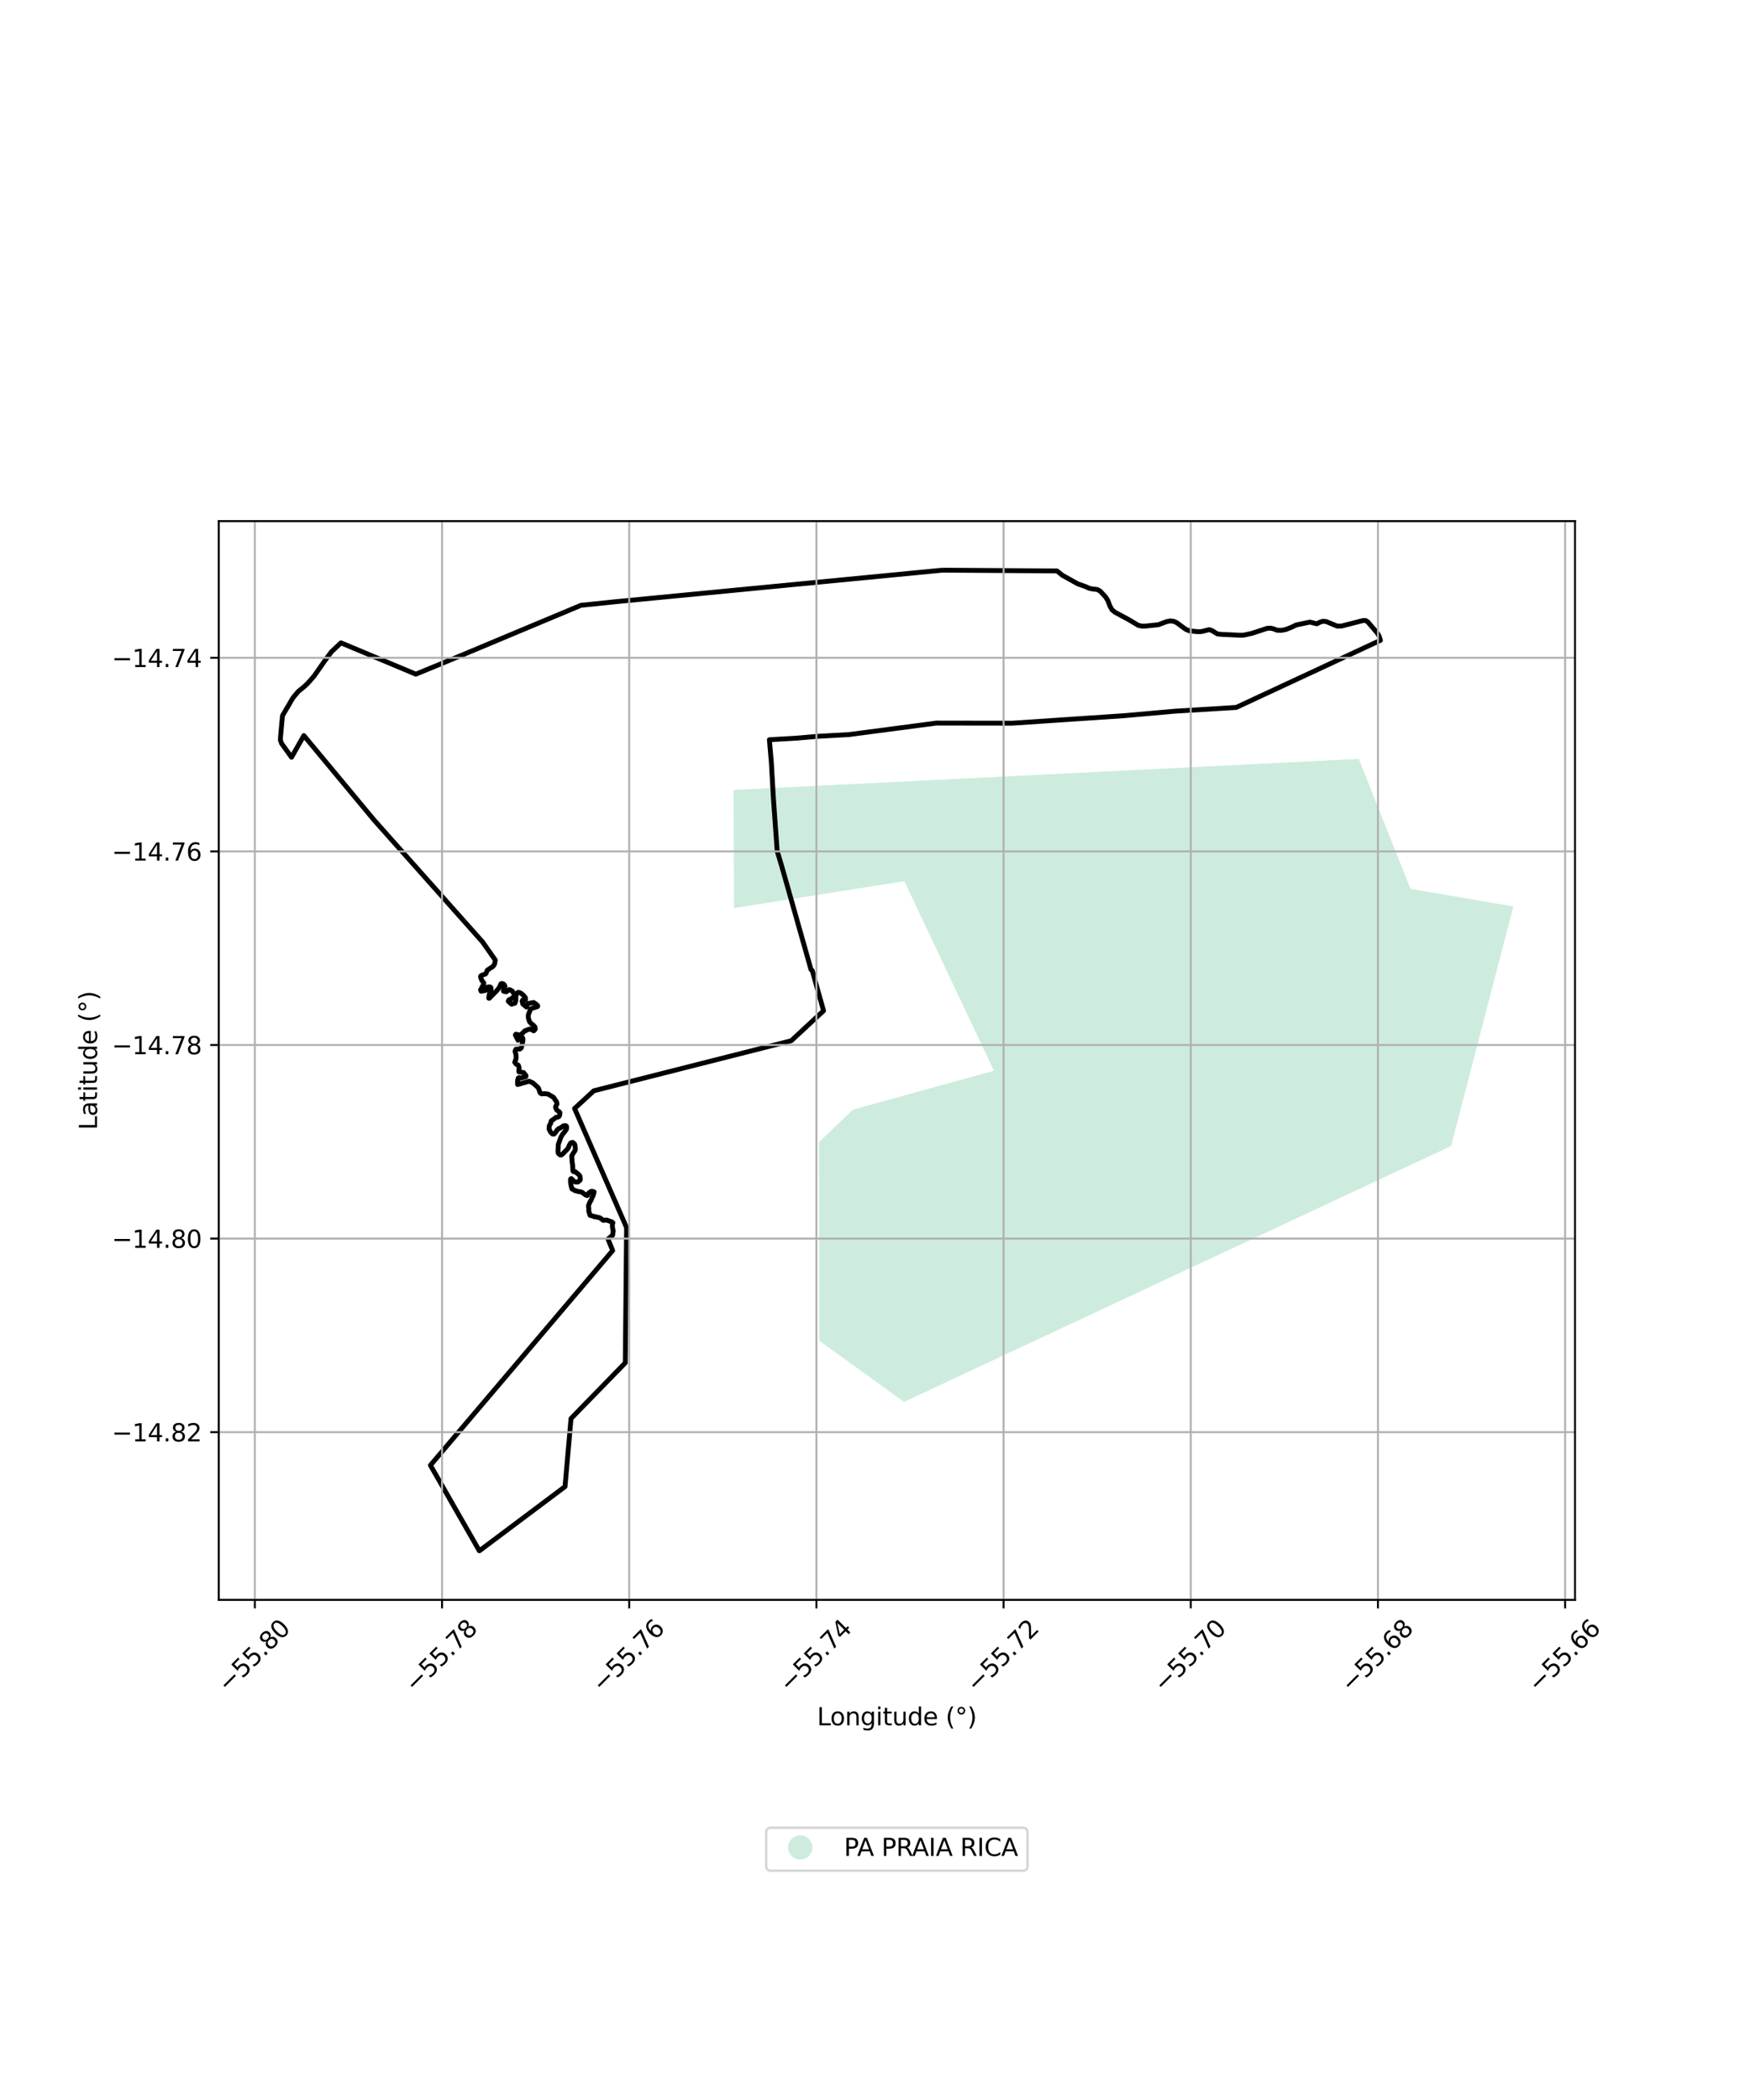 <?xml version="1.0" encoding="utf-8" standalone="no"?>
<!DOCTYPE svg PUBLIC "-//W3C//DTD SVG 1.1//EN"
  "http://www.w3.org/Graphics/SVG/1.1/DTD/svg11.dtd">
<svg xmlns:xlink="http://www.w3.org/1999/xlink" width="720pt" height="864pt" viewBox="0 0 720 864" xmlns="http://www.w3.org/2000/svg" version="1.1">
 <defs>
  <style type="text/css">*{stroke-linejoin: round; stroke-linecap: butt}</style>
 </defs>
 <g id="figure_1">
  <g id="patch_1">
   <path d="M 0 864 
L 720 864 
L 720 0 
L 0 0 
z
" style="fill: #ffffff"/>
  </g>
  <g id="axes_1">
   <g id="patch_2">
    <path d="M 90 658.23 
L 648 658.23 
L 648 214.41 
L 90 214.41 
z
" style="fill: #ffffff"/>
   </g>
   <g id="PatchCollection_1">
    <path d="M 372.076 362.555 
L 301.963 373.61 
L 301.821 325.012 
L 559.035 312.23 
L 580.322 365.693 
L 622.636 372.943 
L 597.016 471.498 
L 371.929 576.795 
L 337.053 551.602 
L 336.951 469.886 
L 350.966 456.508 
L 408.928 440.525 
L 372.076 362.555 
" clip-path="url(#p46fcf11dae)" style="fill: #b3e2cd; fill-opacity: 0.65"/>
   </g>
   <g id="PatchCollection_2">
    <path d="M 387.737 234.584 
L 434.855 234.895 
L 437.125 236.712 
L 443.426 240.209 
L 446.673 241.366 
L 448.163 242.06 
L 449.853 242.375 
L 451.381 242.521 
L 452.644 243.209 
L 454.91 245.655 
L 455.777 247.069 
L 456.685 249.396 
L 457.504 250.893 
L 458.826 251.956 
L 464.428 254.955 
L 468.316 257.286 
L 469.899 257.622 
L 471.092 257.606 
L 476.586 257.03 
L 479.832 255.801 
L 481.475 255.453 
L 482.958 255.645 
L 484.14 256.196 
L 487.817 258.897 
L 489.354 259.55 
L 492.841 259.903 
L 494.391 259.835 
L 497.458 259.058 
L 498.615 259.415 
L 500.845 260.816 
L 502.483 260.99 
L 509.987 261.344 
L 511.662 261.318 
L 515.099 260.557 
L 521.351 258.515 
L 522.725 258.439 
L 523.992 258.717 
L 525.386 259.29 
L 527.195 259.338 
L 528.869 259.037 
L 531.343 258.086 
L 533.254 257.139 
L 538.939 255.948 
L 541.753 256.644 
L 543.051 255.998 
L 544.265 255.604 
L 545.649 255.728 
L 550.167 257.602 
L 551.955 257.57 
L 560.823 255.305 
L 561.845 255.306 
L 562.746 255.867 
L 566.71 260.502 
L 567.361 261.667 
L 567.947 263.45 
L 508.612 291.06 
L 483.552 292.591 
L 462.464 294.457 
L 416.534 297.539 
L 385.239 297.495 
L 349.314 302.226 
L 336.511 302.941 
L 327.638 303.701 
L 316.553 304.347 
L 317.352 313.657 
L 318.204 328.522 
L 319.759 350.181 
L 321.591 356.256 
L 333.672 398.923 
L 334.176 399.302 
L 338.838 415.861 
L 325.533 428.199 
L 244.32 448.784 
L 236.401 456.066 
L 257.798 505.099 
L 257.257 560.711 
L 234.934 583.629 
L 232.467 611.639 
L 197.221 638.056 
L 177.09 602.85 
L 252.064 514.512 
L 250.167 509.819 
L 250.407 509.56 
L 252.057 508.182 
L 252.204 507.028 
L 252.304 506.623 
L 252.246 506.183 
L 252.012 505.193 
L 251.929 503.851 
L 252.161 503.084 
L 251.731 502.71 
L 250.546 502.307 
L 249.611 501.951 
L 248.162 502.071 
L 246.921 501.109 
L 246.216 500.858 
L 245.78 500.83 
L 244.898 500.539 
L 244.624 500.63 
L 243.841 500.293 
L 242.892 500.089 
L 242.753 500.02 
L 242.241 498.303 
L 242.245 496.991 
L 242.161 496.754 
L 242.145 495.913 
L 242.772 494.446 
L 243.276 493.657 
L 243.512 492.826 
L 243.734 492.484 
L 244.177 491.48 
L 244.421 490.362 
L 243.471 490.1 
L 243.057 490.235 
L 242.203 490.851 
L 241.728 491.75 
L 241.54 491.88 
L 240.876 491.622 
L 239.444 490.519 
L 239.087 490.406 
L 237.404 490.093 
L 237.124 489.967 
L 236.552 489.87 
L 235.91 489.414 
L 235.46 489.283 
L 235.239 488.948 
L 235.228 488.567 
L 235.03 488.138 
L 234.722 486.407 
L 234.748 485.133 
L 235.012 484.896 
L 235.56 485.355 
L 236.008 485.998 
L 236.904 486.351 
L 237.748 486.312 
L 238.644 485.581 
L 238.76 485.347 
L 238.675 484.077 
L 238.497 483.731 
L 238.125 483.264 
L 236.72 482.115 
L 235.97 482.05 
L 235.7 481.682 
L 235.574 479.096 
L 235.403 478.245 
L 235.244 475.541 
L 235.89 474.377 
L 236.491 473.551 
L 236.756 472.817 
L 236.585 471.339 
L 236.363 470.636 
L 235.582 469.992 
L 234.892 470.195 
L 234.717 470.369 
L 234.15 471.333 
L 233.974 471.94 
L 233.384 472.881 
L 233.099 473.099 
L 231.61 474.669 
L 230.99 475.179 
L 230.452 475.188 
L 229.73 474.53 
L 229.623 474.237 
L 229.561 473.709 
L 229.714 470.831 
L 230.773 467.819 
L 231.553 466.523 
L 232.063 465.994 
L 233.053 464.588 
L 233.129 463.72 
L 233.029 463.344 
L 232.684 463.114 
L 231.879 463.163 
L 230.752 463.981 
L 229.883 464.346 
L 229.274 464.849 
L 228.625 465.841 
L 227.969 466.588 
L 227.342 466.581 
L 226.565 465.841 
L 225.892 464.499 
L 226.016 463.128 
L 226.602 462.102 
L 226.73 461.318 
L 227.021 460.947 
L 227.383 460.822 
L 228.791 459.692 
L 229.465 459.644 
L 230.028 459.322 
L 230.287 458.719 
L 230.385 457.824 
L 230.169 457.463 
L 229.154 456.786 
L 228.953 456.564 
L 228.596 455.678 
L 228.649 455.146 
L 229.156 454.205 
L 228.99 453.379 
L 227.78 451.506 
L 225.518 450.161 
L 224.468 450.001 
L 223.34 449.988 
L 222.881 450.073 
L 222.283 449.716 
L 222.093 449.329 
L 221.648 447.94 
L 221.315 447.378 
L 219.183 445.499 
L 217.715 444.84 
L 212.995 446.206 
L 212.921 446.013 
L 212.97 444.525 
L 213.246 443.531 
L 213.668 443.347 
L 214.037 443.605 
L 216.359 442.963 
L 216.405 442.522 
L 215.441 441.3 
L 213.485 440.997 
L 213.459 440.772 
L 213.55 439.167 
L 213.217 438.231 
L 212.362 437.812 
L 211.77 437.04 
L 212.264 435.766 
L 212.342 434.939 
L 212.231 433.586 
L 212.01 433.112 
L 211.918 432.44 
L 212.248 431.688 
L 213.944 431.584 
L 214.498 431.098 
L 215.127 428.174 
L 215.15 427.441 
L 214.975 426.94 
L 214.552 426.824 
L 213.123 427.995 
L 212.023 425.819 
L 212.231 425.526 
L 212.425 425.519 
L 213.277 425.767 
L 213.917 425.78 
L 214.477 425.565 
L 215.993 424.083 
L 216.375 424.027 
L 217.02 423.668 
L 217.789 423.457 
L 218.112 423.352 
L 219.607 424.117 
L 220.205 423.452 
L 220.079 422.493 
L 219.307 421.67 
L 218.641 421.226 
L 217.842 420.32 
L 217.362 418.725 
L 217.365 417.572 
L 218.308 415.11 
L 218.795 414.902 
L 221.202 414.094 
L 221.218 413.77 
L 220.604 413.189 
L 219.545 412.444 
L 217.247 412.884 
L 216.854 413.318 
L 216.666 414.301 
L 216.553 414.281 
L 215.106 413.089 
L 214.828 411.882 
L 215.028 411.49 
L 215.321 411.373 
L 215.854 411.45 
L 216.214 411.236 
L 216.213 410.579 
L 215.508 409.635 
L 214.472 408.725 
L 213.695 408.356 
L 213.157 408.299 
L 212.721 408.609 
L 212.459 409.088 
L 212.243 409.799 
L 212.224 411.669 
L 211.869 412.715 
L 210.513 413.165 
L 210.242 413.01 
L 209.111 411.911 
L 209.431 411.322 
L 210.2 411.086 
L 210.413 410.81 
L 211.603 409.975 
L 211.59 409.168 
L 211.465 408.725 
L 211.065 408.311 
L 210.834 407.81 
L 209.928 407.28 
L 209.452 407.143 
L 208.502 407.913 
L 208.255 408.062 
L 207.175 407.814 
L 207.108 407.615 
L 207.38 406.821 
L 207.379 406.626 
L 207.767 405.76 
L 207.386 405.044 
L 207.011 404.784 
L 206.474 404.636 
L 206.092 404.801 
L 205.451 406.241 
L 204.41 407.578 
L 201.314 410.709 
L 201.137 410.718 
L 201.069 410.596 
L 201.415 408.635 
L 202.027 407.153 
L 202.056 406.84 
L 201.94 406.281 
L 201.586 406.051 
L 200.758 406.084 
L 200.524 406.321 
L 200.219 406.913 
L 199.692 407.495 
L 197.941 407.82 
L 197.725 407.354 
L 197.747 407.153 
L 198.146 406.571 
L 198.629 405.523 
L 198.982 405.233 
L 199.049 404.423 
L 198.22 403.343 
L 197.795 402.265 
L 197.726 401.663 
L 197.896 401.45 
L 198.714 401.072 
L 199.703 400.758 
L 200.01 400.389 
L 200.473 399.19 
L 200.741 398.971 
L 202.854 397.616 
L 203.47 396.685 
L 203.777 395.004 
L 198.532 387.538 
L 153.919 337.413 
L 125.017 302.634 
L 119.941 311.569 
L 115.824 305.835 
L 115.364 304.503 
L 115.435 302.905 
L 116.227 294.437 
L 120.532 287.111 
L 122.708 284.495 
L 125.39 282.304 
L 126.719 281.01 
L 129.232 278.144 
L 133.557 271.954 
L 136.332 268.197 
L 140.269 264.482 
L 171.086 277.374 
L 188.515 270.183 
L 239.024 249.041 
L 253.449 247.544 
L 387.737 234.584 
L 387.737 234.584 
" clip-path="url(#p46fcf11dae)" style="fill: none; stroke: #000000; stroke-width: 2"/>
   </g>
   <g id="matplotlib.axis_1">
    <g id="xtick_1">
     <g id="line2d_1">
      <path d="M 104.854 658.23 
L 104.854 214.41 
" clip-path="url(#p46fcf11dae)" style="fill: none; stroke: #b0b0b0; stroke-width: 0.8; stroke-linecap: square"/>
     </g>
     <g id="line2d_2">
      <defs>
       <path id="m22fafe6094" d="M 0 0 
L 0 3.5 
" style="stroke: #000000; stroke-width: 0.8"/>
      </defs>
      <g>
       <use xlink:href="#m22fafe6094" x="104.854" y="658.23" style="stroke: #000000; stroke-width: 0.8"/>
      </g>
     </g>
     <g id="text_1">
      <!-- −55.80 -->
      <g transform="translate(93.721 696.771) rotate(-45) scale(0.1 -0.1)">
       <defs>
        <path id="DejaVuSans-2212" d="M 678 2272 
L 4684 2272 
L 4684 1741 
L 678 1741 
L 678 2272 
z
" transform="scale(0.016)"/>
        <path id="DejaVuSans-35" d="M 691 4666 
L 3169 4666 
L 3169 4134 
L 1269 4134 
L 1269 2991 
Q 1406 3038 1543 3061 
Q 1681 3084 1819 3084 
Q 2600 3084 3056 2656 
Q 3513 2228 3513 1497 
Q 3513 744 3044 326 
Q 2575 -91 1722 -91 
Q 1428 -91 1123 -41 
Q 819 9 494 109 
L 494 744 
Q 775 591 1075 516 
Q 1375 441 1709 441 
Q 2250 441 2565 725 
Q 2881 1009 2881 1497 
Q 2881 1984 2565 2268 
Q 2250 2553 1709 2553 
Q 1456 2553 1204 2497 
Q 953 2441 691 2322 
L 691 4666 
z
" transform="scale(0.016)"/>
        <path id="DejaVuSans-2e" d="M 684 794 
L 1344 794 
L 1344 0 
L 684 0 
L 684 794 
z
" transform="scale(0.016)"/>
        <path id="DejaVuSans-38" d="M 2034 2216 
Q 1584 2216 1326 1975 
Q 1069 1734 1069 1313 
Q 1069 891 1326 650 
Q 1584 409 2034 409 
Q 2484 409 2743 651 
Q 3003 894 3003 1313 
Q 3003 1734 2745 1975 
Q 2488 2216 2034 2216 
z
M 1403 2484 
Q 997 2584 770 2862 
Q 544 3141 544 3541 
Q 544 4100 942 4425 
Q 1341 4750 2034 4750 
Q 2731 4750 3128 4425 
Q 3525 4100 3525 3541 
Q 3525 3141 3298 2862 
Q 3072 2584 2669 2484 
Q 3125 2378 3379 2068 
Q 3634 1759 3634 1313 
Q 3634 634 3220 271 
Q 2806 -91 2034 -91 
Q 1263 -91 848 271 
Q 434 634 434 1313 
Q 434 1759 690 2068 
Q 947 2378 1403 2484 
z
M 1172 3481 
Q 1172 3119 1398 2916 
Q 1625 2713 2034 2713 
Q 2441 2713 2670 2916 
Q 2900 3119 2900 3481 
Q 2900 3844 2670 4047 
Q 2441 4250 2034 4250 
Q 1625 4250 1398 4047 
Q 1172 3844 1172 3481 
z
" transform="scale(0.016)"/>
        <path id="DejaVuSans-30" d="M 2034 4250 
Q 1547 4250 1301 3770 
Q 1056 3291 1056 2328 
Q 1056 1369 1301 889 
Q 1547 409 2034 409 
Q 2525 409 2770 889 
Q 3016 1369 3016 2328 
Q 3016 3291 2770 3770 
Q 2525 4250 2034 4250 
z
M 2034 4750 
Q 2819 4750 3233 4129 
Q 3647 3509 3647 2328 
Q 3647 1150 3233 529 
Q 2819 -91 2034 -91 
Q 1250 -91 836 529 
Q 422 1150 422 2328 
Q 422 3509 836 4129 
Q 1250 4750 2034 4750 
z
" transform="scale(0.016)"/>
       </defs>
       <use xlink:href="#DejaVuSans-2212"/>
       <use xlink:href="#DejaVuSans-35" transform="translate(83.789 0)"/>
       <use xlink:href="#DejaVuSans-35" transform="translate(147.412 0)"/>
       <use xlink:href="#DejaVuSans-2e" transform="translate(211.035 0)"/>
       <use xlink:href="#DejaVuSans-38" transform="translate(242.822 0)"/>
       <use xlink:href="#DejaVuSans-30" transform="translate(306.445 0)"/>
      </g>
     </g>
    </g>
    <g id="xtick_2">
     <g id="line2d_3">
      <path d="M 181.866 658.23 
L 181.866 214.41 
" clip-path="url(#p46fcf11dae)" style="fill: none; stroke: #b0b0b0; stroke-width: 0.8; stroke-linecap: square"/>
     </g>
     <g id="line2d_4">
      <g>
       <use xlink:href="#m22fafe6094" x="181.866" y="658.23" style="stroke: #000000; stroke-width: 0.8"/>
      </g>
     </g>
     <g id="text_2">
      <!-- −55.78 -->
      <g transform="translate(170.733 696.771) rotate(-45) scale(0.1 -0.1)">
       <defs>
        <path id="DejaVuSans-37" d="M 525 4666 
L 3525 4666 
L 3525 4397 
L 1831 0 
L 1172 0 
L 2766 4134 
L 525 4134 
L 525 4666 
z
" transform="scale(0.016)"/>
       </defs>
       <use xlink:href="#DejaVuSans-2212"/>
       <use xlink:href="#DejaVuSans-35" transform="translate(83.789 0)"/>
       <use xlink:href="#DejaVuSans-35" transform="translate(147.412 0)"/>
       <use xlink:href="#DejaVuSans-2e" transform="translate(211.035 0)"/>
       <use xlink:href="#DejaVuSans-37" transform="translate(242.822 0)"/>
       <use xlink:href="#DejaVuSans-38" transform="translate(306.445 0)"/>
      </g>
     </g>
    </g>
    <g id="xtick_3">
     <g id="line2d_5">
      <path d="M 258.878 658.23 
L 258.878 214.41 
" clip-path="url(#p46fcf11dae)" style="fill: none; stroke: #b0b0b0; stroke-width: 0.8; stroke-linecap: square"/>
     </g>
     <g id="line2d_6">
      <g>
       <use xlink:href="#m22fafe6094" x="258.878" y="658.23" style="stroke: #000000; stroke-width: 0.8"/>
      </g>
     </g>
     <g id="text_3">
      <!-- −55.76 -->
      <g transform="translate(247.745 696.771) rotate(-45) scale(0.1 -0.1)">
       <defs>
        <path id="DejaVuSans-36" d="M 2113 2584 
Q 1688 2584 1439 2293 
Q 1191 2003 1191 1497 
Q 1191 994 1439 701 
Q 1688 409 2113 409 
Q 2538 409 2786 701 
Q 3034 994 3034 1497 
Q 3034 2003 2786 2293 
Q 2538 2584 2113 2584 
z
M 3366 4563 
L 3366 3988 
Q 3128 4100 2886 4159 
Q 2644 4219 2406 4219 
Q 1781 4219 1451 3797 
Q 1122 3375 1075 2522 
Q 1259 2794 1537 2939 
Q 1816 3084 2150 3084 
Q 2853 3084 3261 2657 
Q 3669 2231 3669 1497 
Q 3669 778 3244 343 
Q 2819 -91 2113 -91 
Q 1303 -91 875 529 
Q 447 1150 447 2328 
Q 447 3434 972 4092 
Q 1497 4750 2381 4750 
Q 2619 4750 2861 4703 
Q 3103 4656 3366 4563 
z
" transform="scale(0.016)"/>
       </defs>
       <use xlink:href="#DejaVuSans-2212"/>
       <use xlink:href="#DejaVuSans-35" transform="translate(83.789 0)"/>
       <use xlink:href="#DejaVuSans-35" transform="translate(147.412 0)"/>
       <use xlink:href="#DejaVuSans-2e" transform="translate(211.035 0)"/>
       <use xlink:href="#DejaVuSans-37" transform="translate(242.822 0)"/>
       <use xlink:href="#DejaVuSans-36" transform="translate(306.445 0)"/>
      </g>
     </g>
    </g>
    <g id="xtick_4">
     <g id="line2d_7">
      <path d="M 335.89 658.23 
L 335.89 214.41 
" clip-path="url(#p46fcf11dae)" style="fill: none; stroke: #b0b0b0; stroke-width: 0.8; stroke-linecap: square"/>
     </g>
     <g id="line2d_8">
      <g>
       <use xlink:href="#m22fafe6094" x="335.89" y="658.23" style="stroke: #000000; stroke-width: 0.8"/>
      </g>
     </g>
     <g id="text_4">
      <!-- −55.74 -->
      <g transform="translate(324.757 696.771) rotate(-45) scale(0.1 -0.1)">
       <defs>
        <path id="DejaVuSans-34" d="M 2419 4116 
L 825 1625 
L 2419 1625 
L 2419 4116 
z
M 2253 4666 
L 3047 4666 
L 3047 1625 
L 3713 1625 
L 3713 1100 
L 3047 1100 
L 3047 0 
L 2419 0 
L 2419 1100 
L 313 1100 
L 313 1709 
L 2253 4666 
z
" transform="scale(0.016)"/>
       </defs>
       <use xlink:href="#DejaVuSans-2212"/>
       <use xlink:href="#DejaVuSans-35" transform="translate(83.789 0)"/>
       <use xlink:href="#DejaVuSans-35" transform="translate(147.412 0)"/>
       <use xlink:href="#DejaVuSans-2e" transform="translate(211.035 0)"/>
       <use xlink:href="#DejaVuSans-37" transform="translate(242.822 0)"/>
       <use xlink:href="#DejaVuSans-34" transform="translate(306.445 0)"/>
      </g>
     </g>
    </g>
    <g id="xtick_5">
     <g id="line2d_9">
      <path d="M 412.903 658.23 
L 412.903 214.41 
" clip-path="url(#p46fcf11dae)" style="fill: none; stroke: #b0b0b0; stroke-width: 0.8; stroke-linecap: square"/>
     </g>
     <g id="line2d_10">
      <g>
       <use xlink:href="#m22fafe6094" x="412.903" y="658.23" style="stroke: #000000; stroke-width: 0.8"/>
      </g>
     </g>
     <g id="text_5">
      <!-- −55.72 -->
      <g transform="translate(401.769 696.771) rotate(-45) scale(0.1 -0.1)">
       <defs>
        <path id="DejaVuSans-32" d="M 1228 531 
L 3431 531 
L 3431 0 
L 469 0 
L 469 531 
Q 828 903 1448 1529 
Q 2069 2156 2228 2338 
Q 2531 2678 2651 2914 
Q 2772 3150 2772 3378 
Q 2772 3750 2511 3984 
Q 2250 4219 1831 4219 
Q 1534 4219 1204 4116 
Q 875 4013 500 3803 
L 500 4441 
Q 881 4594 1212 4672 
Q 1544 4750 1819 4750 
Q 2544 4750 2975 4387 
Q 3406 4025 3406 3419 
Q 3406 3131 3298 2873 
Q 3191 2616 2906 2266 
Q 2828 2175 2409 1742 
Q 1991 1309 1228 531 
z
" transform="scale(0.016)"/>
       </defs>
       <use xlink:href="#DejaVuSans-2212"/>
       <use xlink:href="#DejaVuSans-35" transform="translate(83.789 0)"/>
       <use xlink:href="#DejaVuSans-35" transform="translate(147.412 0)"/>
       <use xlink:href="#DejaVuSans-2e" transform="translate(211.035 0)"/>
       <use xlink:href="#DejaVuSans-37" transform="translate(242.822 0)"/>
       <use xlink:href="#DejaVuSans-32" transform="translate(306.445 0)"/>
      </g>
     </g>
    </g>
    <g id="xtick_6">
     <g id="line2d_11">
      <path d="M 489.915 658.23 
L 489.915 214.41 
" clip-path="url(#p46fcf11dae)" style="fill: none; stroke: #b0b0b0; stroke-width: 0.8; stroke-linecap: square"/>
     </g>
     <g id="line2d_12">
      <g>
       <use xlink:href="#m22fafe6094" x="489.915" y="658.23" style="stroke: #000000; stroke-width: 0.8"/>
      </g>
     </g>
     <g id="text_6">
      <!-- −55.70 -->
      <g transform="translate(478.782 696.771) rotate(-45) scale(0.1 -0.1)">
       <use xlink:href="#DejaVuSans-2212"/>
       <use xlink:href="#DejaVuSans-35" transform="translate(83.789 0)"/>
       <use xlink:href="#DejaVuSans-35" transform="translate(147.412 0)"/>
       <use xlink:href="#DejaVuSans-2e" transform="translate(211.035 0)"/>
       <use xlink:href="#DejaVuSans-37" transform="translate(242.822 0)"/>
       <use xlink:href="#DejaVuSans-30" transform="translate(306.445 0)"/>
      </g>
     </g>
    </g>
    <g id="xtick_7">
     <g id="line2d_13">
      <path d="M 566.927 658.23 
L 566.927 214.41 
" clip-path="url(#p46fcf11dae)" style="fill: none; stroke: #b0b0b0; stroke-width: 0.8; stroke-linecap: square"/>
     </g>
     <g id="line2d_14">
      <g>
       <use xlink:href="#m22fafe6094" x="566.927" y="658.23" style="stroke: #000000; stroke-width: 0.8"/>
      </g>
     </g>
     <g id="text_7">
      <!-- −55.68 -->
      <g transform="translate(555.794 696.771) rotate(-45) scale(0.1 -0.1)">
       <use xlink:href="#DejaVuSans-2212"/>
       <use xlink:href="#DejaVuSans-35" transform="translate(83.789 0)"/>
       <use xlink:href="#DejaVuSans-35" transform="translate(147.412 0)"/>
       <use xlink:href="#DejaVuSans-2e" transform="translate(211.035 0)"/>
       <use xlink:href="#DejaVuSans-36" transform="translate(242.822 0)"/>
       <use xlink:href="#DejaVuSans-38" transform="translate(306.445 0)"/>
      </g>
     </g>
    </g>
    <g id="xtick_8">
     <g id="line2d_15">
      <path d="M 643.939 658.23 
L 643.939 214.41 
" clip-path="url(#p46fcf11dae)" style="fill: none; stroke: #b0b0b0; stroke-width: 0.8; stroke-linecap: square"/>
     </g>
     <g id="line2d_16">
      <g>
       <use xlink:href="#m22fafe6094" x="643.939" y="658.23" style="stroke: #000000; stroke-width: 0.8"/>
      </g>
     </g>
     <g id="text_8">
      <!-- −55.66 -->
      <g transform="translate(632.806 696.771) rotate(-45) scale(0.1 -0.1)">
       <use xlink:href="#DejaVuSans-2212"/>
       <use xlink:href="#DejaVuSans-35" transform="translate(83.789 0)"/>
       <use xlink:href="#DejaVuSans-35" transform="translate(147.412 0)"/>
       <use xlink:href="#DejaVuSans-2e" transform="translate(211.035 0)"/>
       <use xlink:href="#DejaVuSans-36" transform="translate(242.822 0)"/>
       <use xlink:href="#DejaVuSans-36" transform="translate(306.445 0)"/>
      </g>
     </g>
    </g>
    <g id="text_9">
     <!-- Longitude (°) -->
     <g transform="translate(336.14 709.84) scale(0.1 -0.1)">
      <defs>
       <path id="DejaVuSans-4c" d="M 628 4666 
L 1259 4666 
L 1259 531 
L 3531 531 
L 3531 0 
L 628 0 
L 628 4666 
z
" transform="scale(0.016)"/>
       <path id="DejaVuSans-6f" d="M 1959 3097 
Q 1497 3097 1228 2736 
Q 959 2375 959 1747 
Q 959 1119 1226 758 
Q 1494 397 1959 397 
Q 2419 397 2687 759 
Q 2956 1122 2956 1747 
Q 2956 2369 2687 2733 
Q 2419 3097 1959 3097 
z
M 1959 3584 
Q 2709 3584 3137 3096 
Q 3566 2609 3566 1747 
Q 3566 888 3137 398 
Q 2709 -91 1959 -91 
Q 1206 -91 779 398 
Q 353 888 353 1747 
Q 353 2609 779 3096 
Q 1206 3584 1959 3584 
z
" transform="scale(0.016)"/>
       <path id="DejaVuSans-6e" d="M 3513 2113 
L 3513 0 
L 2938 0 
L 2938 2094 
Q 2938 2591 2744 2837 
Q 2550 3084 2163 3084 
Q 1697 3084 1428 2787 
Q 1159 2491 1159 1978 
L 1159 0 
L 581 0 
L 581 3500 
L 1159 3500 
L 1159 2956 
Q 1366 3272 1645 3428 
Q 1925 3584 2291 3584 
Q 2894 3584 3203 3211 
Q 3513 2838 3513 2113 
z
" transform="scale(0.016)"/>
       <path id="DejaVuSans-67" d="M 2906 1791 
Q 2906 2416 2648 2759 
Q 2391 3103 1925 3103 
Q 1463 3103 1205 2759 
Q 947 2416 947 1791 
Q 947 1169 1205 825 
Q 1463 481 1925 481 
Q 2391 481 2648 825 
Q 2906 1169 2906 1791 
z
M 3481 434 
Q 3481 -459 3084 -895 
Q 2688 -1331 1869 -1331 
Q 1566 -1331 1297 -1286 
Q 1028 -1241 775 -1147 
L 775 -588 
Q 1028 -725 1275 -790 
Q 1522 -856 1778 -856 
Q 2344 -856 2625 -561 
Q 2906 -266 2906 331 
L 2906 616 
Q 2728 306 2450 153 
Q 2172 0 1784 0 
Q 1141 0 747 490 
Q 353 981 353 1791 
Q 353 2603 747 3093 
Q 1141 3584 1784 3584 
Q 2172 3584 2450 3431 
Q 2728 3278 2906 2969 
L 2906 3500 
L 3481 3500 
L 3481 434 
z
" transform="scale(0.016)"/>
       <path id="DejaVuSans-69" d="M 603 3500 
L 1178 3500 
L 1178 0 
L 603 0 
L 603 3500 
z
M 603 4863 
L 1178 4863 
L 1178 4134 
L 603 4134 
L 603 4863 
z
" transform="scale(0.016)"/>
       <path id="DejaVuSans-74" d="M 1172 4494 
L 1172 3500 
L 2356 3500 
L 2356 3053 
L 1172 3053 
L 1172 1153 
Q 1172 725 1289 603 
Q 1406 481 1766 481 
L 2356 481 
L 2356 0 
L 1766 0 
Q 1100 0 847 248 
Q 594 497 594 1153 
L 594 3053 
L 172 3053 
L 172 3500 
L 594 3500 
L 594 4494 
L 1172 4494 
z
" transform="scale(0.016)"/>
       <path id="DejaVuSans-75" d="M 544 1381 
L 544 3500 
L 1119 3500 
L 1119 1403 
Q 1119 906 1312 657 
Q 1506 409 1894 409 
Q 2359 409 2629 706 
Q 2900 1003 2900 1516 
L 2900 3500 
L 3475 3500 
L 3475 0 
L 2900 0 
L 2900 538 
Q 2691 219 2414 64 
Q 2138 -91 1772 -91 
Q 1169 -91 856 284 
Q 544 659 544 1381 
z
M 1991 3584 
L 1991 3584 
z
" transform="scale(0.016)"/>
       <path id="DejaVuSans-64" d="M 2906 2969 
L 2906 4863 
L 3481 4863 
L 3481 0 
L 2906 0 
L 2906 525 
Q 2725 213 2448 61 
Q 2172 -91 1784 -91 
Q 1150 -91 751 415 
Q 353 922 353 1747 
Q 353 2572 751 3078 
Q 1150 3584 1784 3584 
Q 2172 3584 2448 3432 
Q 2725 3281 2906 2969 
z
M 947 1747 
Q 947 1113 1208 752 
Q 1469 391 1925 391 
Q 2381 391 2643 752 
Q 2906 1113 2906 1747 
Q 2906 2381 2643 2742 
Q 2381 3103 1925 3103 
Q 1469 3103 1208 2742 
Q 947 2381 947 1747 
z
" transform="scale(0.016)"/>
       <path id="DejaVuSans-65" d="M 3597 1894 
L 3597 1613 
L 953 1613 
Q 991 1019 1311 708 
Q 1631 397 2203 397 
Q 2534 397 2845 478 
Q 3156 559 3463 722 
L 3463 178 
Q 3153 47 2828 -22 
Q 2503 -91 2169 -91 
Q 1331 -91 842 396 
Q 353 884 353 1716 
Q 353 2575 817 3079 
Q 1281 3584 2069 3584 
Q 2775 3584 3186 3129 
Q 3597 2675 3597 1894 
z
M 3022 2063 
Q 3016 2534 2758 2815 
Q 2500 3097 2075 3097 
Q 1594 3097 1305 2825 
Q 1016 2553 972 2059 
L 3022 2063 
z
" transform="scale(0.016)"/>
       <path id="DejaVuSans-20" transform="scale(0.016)"/>
       <path id="DejaVuSans-28" d="M 1984 4856 
Q 1566 4138 1362 3434 
Q 1159 2731 1159 2009 
Q 1159 1288 1364 580 
Q 1569 -128 1984 -844 
L 1484 -844 
Q 1016 -109 783 600 
Q 550 1309 550 2009 
Q 550 2706 781 3412 
Q 1013 4119 1484 4856 
L 1984 4856 
z
" transform="scale(0.016)"/>
       <path id="DejaVuSans-b0" d="M 1600 4347 
Q 1350 4347 1178 4173 
Q 1006 4000 1006 3750 
Q 1006 3503 1178 3333 
Q 1350 3163 1600 3163 
Q 1850 3163 2022 3333 
Q 2194 3503 2194 3750 
Q 2194 3997 2020 4172 
Q 1847 4347 1600 4347 
z
M 1600 4750 
Q 1800 4750 1984 4673 
Q 2169 4597 2303 4453 
Q 2447 4313 2519 4134 
Q 2591 3956 2591 3750 
Q 2591 3338 2302 3052 
Q 2013 2766 1594 2766 
Q 1172 2766 890 3047 
Q 609 3328 609 3750 
Q 609 4169 896 4459 
Q 1184 4750 1600 4750 
z
" transform="scale(0.016)"/>
       <path id="DejaVuSans-29" d="M 513 4856 
L 1013 4856 
Q 1481 4119 1714 3412 
Q 1947 2706 1947 2009 
Q 1947 1309 1714 600 
Q 1481 -109 1013 -844 
L 513 -844 
Q 928 -128 1133 580 
Q 1338 1288 1338 2009 
Q 1338 2731 1133 3434 
Q 928 4138 513 4856 
z
" transform="scale(0.016)"/>
      </defs>
      <use xlink:href="#DejaVuSans-4c"/>
      <use xlink:href="#DejaVuSans-6f" transform="translate(53.963 0)"/>
      <use xlink:href="#DejaVuSans-6e" transform="translate(115.145 0)"/>
      <use xlink:href="#DejaVuSans-67" transform="translate(178.523 0)"/>
      <use xlink:href="#DejaVuSans-69" transform="translate(242 0)"/>
      <use xlink:href="#DejaVuSans-74" transform="translate(269.783 0)"/>
      <use xlink:href="#DejaVuSans-75" transform="translate(308.992 0)"/>
      <use xlink:href="#DejaVuSans-64" transform="translate(372.371 0)"/>
      <use xlink:href="#DejaVuSans-65" transform="translate(435.848 0)"/>
      <use xlink:href="#DejaVuSans-20" transform="translate(497.371 0)"/>
      <use xlink:href="#DejaVuSans-28" transform="translate(529.158 0)"/>
      <use xlink:href="#DejaVuSans-b0" transform="translate(568.172 0)"/>
      <use xlink:href="#DejaVuSans-29" transform="translate(618.172 0)"/>
     </g>
    </g>
   </g>
   <g id="matplotlib.axis_2">
    <g id="ytick_1">
     <g id="line2d_17">
      <path d="M 90 589.235 
L 648 589.235 
" clip-path="url(#p46fcf11dae)" style="fill: none; stroke: #b0b0b0; stroke-width: 0.8; stroke-linecap: square"/>
     </g>
     <g id="line2d_18">
      <defs>
       <path id="mcd5972e9db" d="M 0 0 
L -3.5 0 
" style="stroke: #000000; stroke-width: 0.8"/>
      </defs>
      <g>
       <use xlink:href="#mcd5972e9db" x="90" y="589.235" style="stroke: #000000; stroke-width: 0.8"/>
      </g>
     </g>
     <g id="text_10">
      <!-- −14.82 -->
      <g transform="translate(45.992 593.034) scale(0.1 -0.1)">
       <defs>
        <path id="DejaVuSans-31" d="M 794 531 
L 1825 531 
L 1825 4091 
L 703 3866 
L 703 4441 
L 1819 4666 
L 2450 4666 
L 2450 531 
L 3481 531 
L 3481 0 
L 794 0 
L 794 531 
z
" transform="scale(0.016)"/>
       </defs>
       <use xlink:href="#DejaVuSans-2212"/>
       <use xlink:href="#DejaVuSans-31" transform="translate(83.789 0)"/>
       <use xlink:href="#DejaVuSans-34" transform="translate(147.412 0)"/>
       <use xlink:href="#DejaVuSans-2e" transform="translate(211.035 0)"/>
       <use xlink:href="#DejaVuSans-38" transform="translate(242.822 0)"/>
       <use xlink:href="#DejaVuSans-32" transform="translate(306.445 0)"/>
      </g>
     </g>
    </g>
    <g id="ytick_2">
     <g id="line2d_19">
      <path d="M 90 509.587 
L 648 509.587 
" clip-path="url(#p46fcf11dae)" style="fill: none; stroke: #b0b0b0; stroke-width: 0.8; stroke-linecap: square"/>
     </g>
     <g id="line2d_20">
      <g>
       <use xlink:href="#mcd5972e9db" x="90" y="509.587" style="stroke: #000000; stroke-width: 0.8"/>
      </g>
     </g>
     <g id="text_11">
      <!-- −14.80 -->
      <g transform="translate(45.992 513.386) scale(0.1 -0.1)">
       <use xlink:href="#DejaVuSans-2212"/>
       <use xlink:href="#DejaVuSans-31" transform="translate(83.789 0)"/>
       <use xlink:href="#DejaVuSans-34" transform="translate(147.412 0)"/>
       <use xlink:href="#DejaVuSans-2e" transform="translate(211.035 0)"/>
       <use xlink:href="#DejaVuSans-38" transform="translate(242.822 0)"/>
       <use xlink:href="#DejaVuSans-30" transform="translate(306.445 0)"/>
      </g>
     </g>
    </g>
    <g id="ytick_3">
     <g id="line2d_21">
      <path d="M 90 429.939 
L 648 429.939 
" clip-path="url(#p46fcf11dae)" style="fill: none; stroke: #b0b0b0; stroke-width: 0.8; stroke-linecap: square"/>
     </g>
     <g id="line2d_22">
      <g>
       <use xlink:href="#mcd5972e9db" x="90" y="429.939" style="stroke: #000000; stroke-width: 0.8"/>
      </g>
     </g>
     <g id="text_12">
      <!-- −14.78 -->
      <g transform="translate(45.992 433.738) scale(0.1 -0.1)">
       <use xlink:href="#DejaVuSans-2212"/>
       <use xlink:href="#DejaVuSans-31" transform="translate(83.789 0)"/>
       <use xlink:href="#DejaVuSans-34" transform="translate(147.412 0)"/>
       <use xlink:href="#DejaVuSans-2e" transform="translate(211.035 0)"/>
       <use xlink:href="#DejaVuSans-37" transform="translate(242.822 0)"/>
       <use xlink:href="#DejaVuSans-38" transform="translate(306.445 0)"/>
      </g>
     </g>
    </g>
    <g id="ytick_4">
     <g id="line2d_23">
      <path d="M 90 350.291 
L 648 350.291 
" clip-path="url(#p46fcf11dae)" style="fill: none; stroke: #b0b0b0; stroke-width: 0.8; stroke-linecap: square"/>
     </g>
     <g id="line2d_24">
      <g>
       <use xlink:href="#mcd5972e9db" x="90" y="350.291" style="stroke: #000000; stroke-width: 0.8"/>
      </g>
     </g>
     <g id="text_13">
      <!-- −14.76 -->
      <g transform="translate(45.992 354.09) scale(0.1 -0.1)">
       <use xlink:href="#DejaVuSans-2212"/>
       <use xlink:href="#DejaVuSans-31" transform="translate(83.789 0)"/>
       <use xlink:href="#DejaVuSans-34" transform="translate(147.412 0)"/>
       <use xlink:href="#DejaVuSans-2e" transform="translate(211.035 0)"/>
       <use xlink:href="#DejaVuSans-37" transform="translate(242.822 0)"/>
       <use xlink:href="#DejaVuSans-36" transform="translate(306.445 0)"/>
      </g>
     </g>
    </g>
    <g id="ytick_5">
     <g id="line2d_25">
      <path d="M 90 270.642 
L 648 270.642 
" clip-path="url(#p46fcf11dae)" style="fill: none; stroke: #b0b0b0; stroke-width: 0.8; stroke-linecap: square"/>
     </g>
     <g id="line2d_26">
      <g>
       <use xlink:href="#mcd5972e9db" x="90" y="270.642" style="stroke: #000000; stroke-width: 0.8"/>
      </g>
     </g>
     <g id="text_14">
      <!-- −14.74 -->
      <g transform="translate(45.992 274.442) scale(0.1 -0.1)">
       <use xlink:href="#DejaVuSans-2212"/>
       <use xlink:href="#DejaVuSans-31" transform="translate(83.789 0)"/>
       <use xlink:href="#DejaVuSans-34" transform="translate(147.412 0)"/>
       <use xlink:href="#DejaVuSans-2e" transform="translate(211.035 0)"/>
       <use xlink:href="#DejaVuSans-37" transform="translate(242.822 0)"/>
       <use xlink:href="#DejaVuSans-34" transform="translate(306.445 0)"/>
      </g>
     </g>
    </g>
    <g id="text_15">
     <!-- Latitude (°) -->
     <g transform="translate(39.913 464.89) rotate(-90) scale(0.1 -0.1)">
      <defs>
       <path id="DejaVuSans-61" d="M 2194 1759 
Q 1497 1759 1228 1600 
Q 959 1441 959 1056 
Q 959 750 1161 570 
Q 1363 391 1709 391 
Q 2188 391 2477 730 
Q 2766 1069 2766 1631 
L 2766 1759 
L 2194 1759 
z
M 3341 1997 
L 3341 0 
L 2766 0 
L 2766 531 
Q 2569 213 2275 61 
Q 1981 -91 1556 -91 
Q 1019 -91 701 211 
Q 384 513 384 1019 
Q 384 1609 779 1909 
Q 1175 2209 1959 2209 
L 2766 2209 
L 2766 2266 
Q 2766 2663 2505 2880 
Q 2244 3097 1772 3097 
Q 1472 3097 1187 3025 
Q 903 2953 641 2809 
L 641 3341 
Q 956 3463 1253 3523 
Q 1550 3584 1831 3584 
Q 2591 3584 2966 3190 
Q 3341 2797 3341 1997 
z
" transform="scale(0.016)"/>
      </defs>
      <use xlink:href="#DejaVuSans-4c"/>
      <use xlink:href="#DejaVuSans-61" transform="translate(55.713 0)"/>
      <use xlink:href="#DejaVuSans-74" transform="translate(116.992 0)"/>
      <use xlink:href="#DejaVuSans-69" transform="translate(156.201 0)"/>
      <use xlink:href="#DejaVuSans-74" transform="translate(183.984 0)"/>
      <use xlink:href="#DejaVuSans-75" transform="translate(223.193 0)"/>
      <use xlink:href="#DejaVuSans-64" transform="translate(286.572 0)"/>
      <use xlink:href="#DejaVuSans-65" transform="translate(350.049 0)"/>
      <use xlink:href="#DejaVuSans-20" transform="translate(411.572 0)"/>
      <use xlink:href="#DejaVuSans-28" transform="translate(443.359 0)"/>
      <use xlink:href="#DejaVuSans-b0" transform="translate(482.373 0)"/>
      <use xlink:href="#DejaVuSans-29" transform="translate(532.373 0)"/>
     </g>
    </g>
   </g>
   <g id="patch_3">
    <path d="M 90 658.23 
L 90 214.41 
" style="fill: none; stroke: #000000; stroke-width: 0.8; stroke-linejoin: miter; stroke-linecap: square"/>
   </g>
   <g id="patch_4">
    <path d="M 648 658.23 
L 648 214.41 
" style="fill: none; stroke: #000000; stroke-width: 0.8; stroke-linejoin: miter; stroke-linecap: square"/>
   </g>
   <g id="patch_5">
    <path d="M 90 658.23 
L 648 658.23 
" style="fill: none; stroke: #000000; stroke-width: 0.8; stroke-linejoin: miter; stroke-linecap: square"/>
   </g>
   <g id="patch_6">
    <path d="M 90 214.41 
L 648 214.41 
" style="fill: none; stroke: #000000; stroke-width: 0.8; stroke-linejoin: miter; stroke-linecap: square"/>
   </g>
   <g id="legend_1">
    <g id="patch_7">
     <path d="M 317.24 769.672 
L 420.76 769.672 
Q 422.76 769.672 422.76 767.672 
L 422.76 753.994 
Q 422.76 751.994 420.76 751.994 
L 317.24 751.994 
Q 315.24 751.994 315.24 753.994 
L 315.24 767.672 
Q 315.24 769.672 317.24 769.672 
z
" style="fill: #ffffff; opacity: 0.8; stroke: #cccccc; stroke-linejoin: miter"/>
    </g>
    <g id="line2d_27">
     <defs>
      <path id="md7dc7e7d0e" d="M 0 5 
C 1.326 5 2.598 4.473 3.536 3.536 
C 4.473 2.598 5 1.326 5 0 
C 5 -1.326 4.473 -2.598 3.536 -3.536 
C 2.598 -4.473 1.326 -5 0 -5 
C -1.326 -5 -2.598 -4.473 -3.536 -3.536 
C -4.473 -2.598 -5 -1.326 -5 0 
C -5 1.326 -4.473 2.598 -3.536 3.536 
C -2.598 4.473 -1.326 5 0 5 
z
"/>
     </defs>
     <g>
      <use xlink:href="#md7dc7e7d0e" x="329.24" y="760.092" style="fill: #b3e2cd; fill-opacity: 0.65"/>
     </g>
    </g>
    <g id="text_16">
     <!-- PA PRAIA RICA -->
     <g transform="translate(347.24 763.592) scale(0.1 -0.1)">
      <defs>
       <path id="DejaVuSans-50" d="M 1259 4147 
L 1259 2394 
L 2053 2394 
Q 2494 2394 2734 2622 
Q 2975 2850 2975 3272 
Q 2975 3691 2734 3919 
Q 2494 4147 2053 4147 
L 1259 4147 
z
M 628 4666 
L 2053 4666 
Q 2838 4666 3239 4311 
Q 3641 3956 3641 3272 
Q 3641 2581 3239 2228 
Q 2838 1875 2053 1875 
L 1259 1875 
L 1259 0 
L 628 0 
L 628 4666 
z
" transform="scale(0.016)"/>
       <path id="DejaVuSans-41" d="M 2188 4044 
L 1331 1722 
L 3047 1722 
L 2188 4044 
z
M 1831 4666 
L 2547 4666 
L 4325 0 
L 3669 0 
L 3244 1197 
L 1141 1197 
L 716 0 
L 50 0 
L 1831 4666 
z
" transform="scale(0.016)"/>
       <path id="DejaVuSans-52" d="M 2841 2188 
Q 3044 2119 3236 1894 
Q 3428 1669 3622 1275 
L 4263 0 
L 3584 0 
L 2988 1197 
Q 2756 1666 2539 1819 
Q 2322 1972 1947 1972 
L 1259 1972 
L 1259 0 
L 628 0 
L 628 4666 
L 2053 4666 
Q 2853 4666 3247 4331 
Q 3641 3997 3641 3322 
Q 3641 2881 3436 2590 
Q 3231 2300 2841 2188 
z
M 1259 4147 
L 1259 2491 
L 2053 2491 
Q 2509 2491 2742 2702 
Q 2975 2913 2975 3322 
Q 2975 3731 2742 3939 
Q 2509 4147 2053 4147 
L 1259 4147 
z
" transform="scale(0.016)"/>
       <path id="DejaVuSans-49" d="M 628 4666 
L 1259 4666 
L 1259 0 
L 628 0 
L 628 4666 
z
" transform="scale(0.016)"/>
       <path id="DejaVuSans-43" d="M 4122 4306 
L 4122 3641 
Q 3803 3938 3442 4084 
Q 3081 4231 2675 4231 
Q 1875 4231 1450 3742 
Q 1025 3253 1025 2328 
Q 1025 1406 1450 917 
Q 1875 428 2675 428 
Q 3081 428 3442 575 
Q 3803 722 4122 1019 
L 4122 359 
Q 3791 134 3420 21 
Q 3050 -91 2638 -91 
Q 1578 -91 968 557 
Q 359 1206 359 2328 
Q 359 3453 968 4101 
Q 1578 4750 2638 4750 
Q 3056 4750 3426 4639 
Q 3797 4528 4122 4306 
z
" transform="scale(0.016)"/>
      </defs>
      <use xlink:href="#DejaVuSans-50"/>
      <use xlink:href="#DejaVuSans-41" transform="translate(53.928 0)"/>
      <use xlink:href="#DejaVuSans-20" transform="translate(122.336 0)"/>
      <use xlink:href="#DejaVuSans-50" transform="translate(154.123 0)"/>
      <use xlink:href="#DejaVuSans-52" transform="translate(214.426 0)"/>
      <use xlink:href="#DejaVuSans-41" transform="translate(279.908 0)"/>
      <use xlink:href="#DejaVuSans-49" transform="translate(348.316 0)"/>
      <use xlink:href="#DejaVuSans-41" transform="translate(377.809 0)"/>
      <use xlink:href="#DejaVuSans-20" transform="translate(446.217 0)"/>
      <use xlink:href="#DejaVuSans-52" transform="translate(478.004 0)"/>
      <use xlink:href="#DejaVuSans-49" transform="translate(547.486 0)"/>
      <use xlink:href="#DejaVuSans-43" transform="translate(576.979 0)"/>
      <use xlink:href="#DejaVuSans-41" transform="translate(646.803 0)"/>
     </g>
    </g>
   </g>
  </g>
 </g>
 <defs>
  <clipPath id="p46fcf11dae">
   <rect x="90" y="214.41" width="558" height="443.819"/>
  </clipPath>
 </defs>
</svg>
